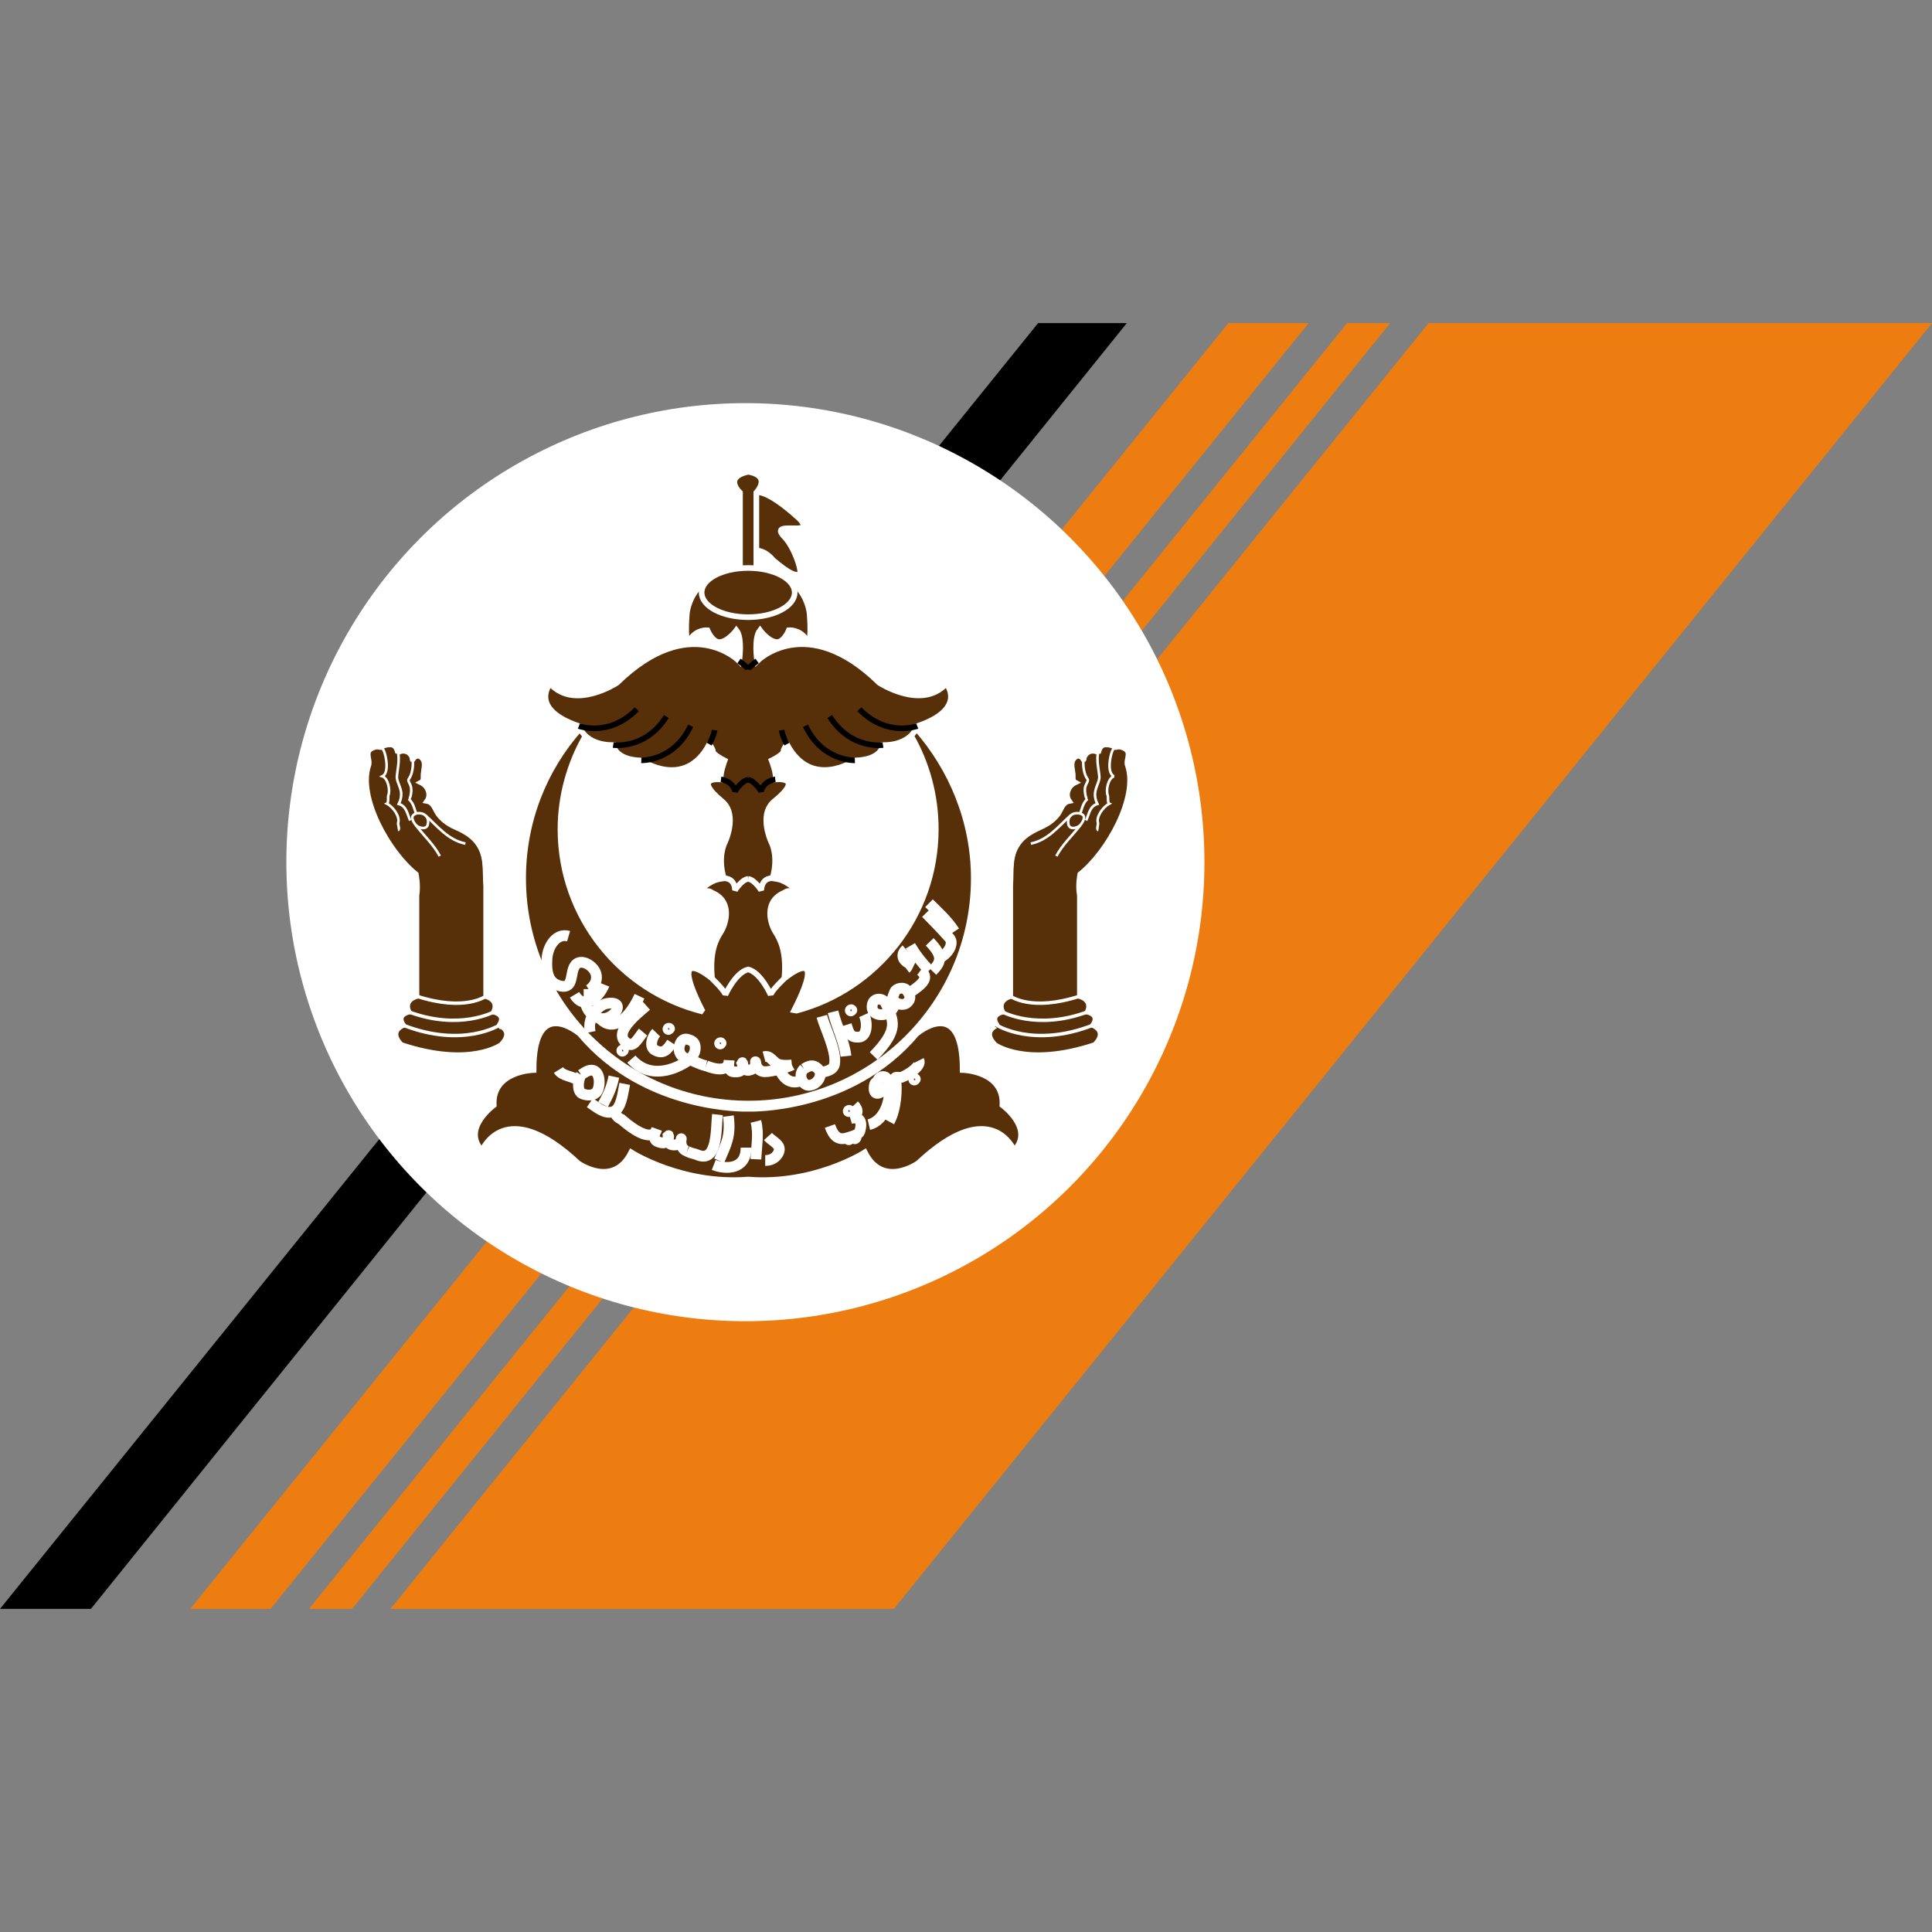 <?xml version="1.0" encoding="utf-8"?>
<!-- Generator: Adobe Illustrator 16.2.1, SVG Export Plug-In . SVG Version: 6.00 Build 0)  -->
<!DOCTYPE svg PUBLIC "-//W3C//DTD SVG 1.1//EN" "http://www.w3.org/Graphics/SVG/1.1/DTD/svg11.dtd">
<svg version="1.1"
	 id="Layer_1" xmlns:dc="http://purl.org/dc/elements/1.1/" xmlns:cc="http://web.resource.org/cc/" xmlns:rdf="http://www.w3.org/1999/02/22-rdf-syntax-ns#" xmlns:sodipodi="http://sodipodi.sourceforge.net/DTD/sodipodi-0.dtd" xmlns:inkscape="http://www.inkscape.org/namespaces/inkscape" sodipodi:version="0.32" inkscape:output_extension="org.inkscape.output.svg.inkscape" sodipodi:docname="Royal Brunei Airlines.svg" inkscape:version="0.45.1" xmlns:svg="http://www.w3.org/2000/svg" sodipodi:docbase="C:\Dokumente und Einstellungen\Christian Bier.MEDIACENTERPC\Desktop"
	 xmlns="http://www.w3.org/2000/svg" xmlns:xlink="http://www.w3.org/1999/xlink" x="0px" y="0px" width="50px" height="50px"
	 viewBox="61.998 124.287 50 50" enable-background="new 61.998 124.287 50 50" xml:space="preserve">
<rect x="61.998" y="124.287" width="50" height="50" fill="#808080" stroke="none"/>
<sodipodi:namedview  pagecolor="#ffffff" gridtolerance="10.0" inkscape:cy="108.7865" inkscape:cx="111.498" inkscape:zoom="1.7327518" borderopacity="1.0" bordercolor="#666666" guidetolerance="10.0" objecttolerance="10.0" id="base" inkscape:window-x="-4" inkscape:pageshadow="2" inkscape:window-width="1280" inkscape:current-layer="Layer_1" inkscape:window-height="905" inkscape:pageopacity="0.0" inkscape:window-y="-4">
	</sodipodi:namedview>
<g id="g3" transform="matrix(0.96,0,0,0.96,4.46,4.351)">
	<g id="g5">
		<polygon id="polygon7" points="59.936,168.305 87.921,133.643 90.313,133.643 62.387,168.305 		"/>
		<polygon id="polygon9" fill="#EE7D11" points="65.065,168.305 93.051,133.643 95.215,133.643 67.229,168.305 		"/>
		<polygon id="polygon11" fill="#EE7D11" points="68.266,168.305 69.427,168.305 97.413,133.643 96.251,133.643 		"/>
		<polygon id="polygon13" fill="#EE7D11" points="70.463,168.305 98.449,133.643 112.019,133.643 84.034,168.305 		"/>
		
			<circle id="circle15" sodipodi:cy="43.316002" sodipodi:cx="122.047" sodipodi:rx="36.886002" sodipodi:ry="36.886002" fill="#FFFFFF" cx="80.03" cy="148.176" r="12.375">
		</circle>
		<g id="g17">
			<path id="path19" fill="#572F08" stroke="#FFFFFF" stroke-width="0.151" stroke-miterlimit="2.613" d="M86.754,153.103
				c0,0,0.836,0.62,2.701,0c0.366-0.377-0.05-0.534-0.05-0.534c0.197-0.291-0.145-0.359-0.145-0.359
				c0.145-0.334-0.214-0.423-0.214-0.423v-2.717c-0.052-0.268,0.01-0.567,0.01-0.567c0.751-0.599,1.582-2.086,1.281-2.942
				c-0.032-0.098,0.025-0.194,0.021-0.313c-0.01-0.091-0.083-0.14-0.153-0.166c-0.059-0.024-0.119-0.028-0.169-0.012l-0.025,0.002
				c-0.151-0.085-0.348-0.11-0.419,0.012c-0.028,0.048-0.043,0.098-0.057,0.15l-0.002-0.028c-0.169-0.08-0.304-0.007-0.368,0.119
				c-0.005,0.011-0.009,0.021-0.014,0.043l-0.005,0.061c-0.007-0.059-0.033-0.085-0.1-0.114c-0.033-0.014-0.078-0.009-0.107,0.012
				c-0.173,0.116-0.105,0.302-0.085,0.473c0.007,0.085-0.023,0.183,0.06,0.228c-0.195,0.093-0.273,0.338-0.162,0.499
				c-0.175,0.033-0.214,0.225-0.299,0.347c-0.105,0.144-0.257,0.256-0.43,0.335c-0.221,0.102-0.434,0.206-0.592,0.392
				c-0.304,0.363-0.232,0.756-0.261,1.21v2.977c0,0-0.366,0.09-0.219,0.423c0,0-0.345,0.068-0.147,0.359
				C86.804,152.569,86.388,152.726,86.754,153.103L86.754,153.103z"/>
			<g id="g21">
				<path id="path23" fill="none" stroke="#FFFFFF" stroke-width="0.128" stroke-miterlimit="2.613" d="M89.146,145.464
					c0-0.082-0.023-0.114-0.1-0.15c-0.033-0.014-0.078-0.009-0.104,0.012c-0.176,0.116-0.107,0.302-0.088,0.473
					c0.007,0.085-0.023,0.183,0.06,0.228c-0.195,0.093-0.273,0.338-0.162,0.499c-0.175,0.033-0.214,0.225-0.299,0.347
					c-0.105,0.144-0.257,0.256-0.428,0.335c-0.223,0.102-0.437,0.206-0.594,0.392c-0.304,0.363-0.232,0.756-0.261,1.21"/>
				<path id="path25" fill="none" stroke="#FFFFFF" stroke-width="0.07" stroke-miterlimit="2.613" d="M88.413,148.013
					c0.164-0.313,0.423-0.543,0.648-0.836c0.06-0.073,0.133-0.199,0.076-0.266c-0.083-0.08-0.256-0.073-0.338,0.005
					c-0.332,0.294-0.603,0.662-1.074,0.76"/>
				<path id="path27" fill="none" stroke="#FFFFFF" stroke-width="0.07" stroke-miterlimit="2.613" d="M88.8,146.916
					c-0.08,0.068-0.08,0.194-0.054,0.268c0.047,0.117,0.23,0.074,0.316-0.007"/>
				<path id="path29" fill="none" stroke="#FFFFFF" stroke-width="0.07" stroke-miterlimit="2.613" d="M89.546,147.31
					c-0.06-0.009,0-0.164-0.01-0.185c-0.057-0.166,0.124-0.427,0.302-0.527c-0.048-0.021-0.023-0.19-0.041-0.226
					c-0.052-0.131,0.01-0.457,0.167-0.511c-0.192-0.093-0.105-0.551-0.039-0.694c0.046-0.1,0.162-0.131,0.281-0.089
					c0.066,0.028,0.142,0.078,0.153,0.169c0.004,0.116-0.053,0.214-0.021,0.313c0.301,0.853-0.53,2.343-1.281,2.942"/>
				<path id="path31" fill="none" stroke="#FFFFFF" stroke-width="0.07" stroke-miterlimit="2.613" d="M90.012,145.072
					c-0.151-0.085-0.348-0.11-0.419,0.012c-0.137,0.24-0.038,0.553-0.021,0.788c0.007,0.11-0.08,0.247-0.107,0.388
					c-0.028,0.121,0.005,0.249,0.053,0.347c-0.207,0.055-0.228,0.292-0.304,0.445"/>
				<path id="path33" fill="none" stroke="#FFFFFF" stroke-width="0.07" stroke-miterlimit="2.613" d="M89.534,145.205
					c-0.169-0.08-0.304-0.007-0.368,0.119c-0.043,0.08-0.05,0.427,0.087,0.612c0.036,0.05-0.05,0.128-0.068,0.238
					c-0.014,0.135,0.028,0.304,0.064,0.299c-0.121,0.11-0.145,0.261-0.195,0.402"/>
				<path id="path35" fill="none" stroke="#FFFFFF" stroke-width="0.093" stroke-miterlimit="2.613" d="M86.804,152.569
					c0,0,0.984,0.632,2.599,0"/>
				<path id="path37" fill="none" stroke="#FFFFFF" stroke-width="0.093" stroke-miterlimit="2.613" d="M86.952,152.21
					c0,0,0.926,0.516,2.309,0"/>
				<path id="path39" fill="none" stroke="#FFFFFF" stroke-width="0.093" stroke-miterlimit="2.613" d="M87.17,151.787
					c0,0,0.553,0.43,1.876,0"/>
				<path id="path41" fill="#572F08" stroke="#FFFFFF" stroke-width="0.151" stroke-miterlimit="2.613" d="M73.45,153.103
					c0,0-0.832,0.62-2.702,0c-0.366-0.377,0.051-0.534,0.051-0.534c-0.195-0.291,0.149-0.359,0.149-0.359
					c-0.149-0.334,0.215-0.423,0.215-0.423v-2.717c0.046-0.268-0.017-0.567-0.017-0.567c-0.749-0.599-1.576-2.086-1.279-2.942
					c0.031-0.098-0.024-0.194-0.016-0.313c0.004-0.091,0.078-0.14,0.153-0.166c0.057-0.024,0.117-0.028,0.164-0.012l0.027,0.002
					c0.149-0.085,0.347-0.11,0.417,0.012c0.028,0.048,0.047,0.098,0.056,0.15l0.007-0.028c0.164-0.08,0.305-0.007,0.367,0.119
					c0.004,0.011,0.008,0.021,0.012,0.043l0.008,0.061c0.004-0.059,0.031-0.085,0.101-0.114c0.032-0.014,0.075-0.009,0.106,0.012
					c0.175,0.116,0.101,0.302,0.085,0.473c-0.008,0.085,0.024,0.183-0.06,0.228c0.191,0.093,0.273,0.338,0.16,0.499
					c0.176,0.033,0.215,0.225,0.301,0.347c0.106,0.144,0.254,0.256,0.425,0.335c0.227,0.102,0.437,0.206,0.594,0.392
					c0.304,0.363,0.235,0.756,0.267,1.21v2.977c0,0,0.363,0.09,0.214,0.423c0,0,0.343,0.068,0.149,0.359
					C73.403,152.569,73.82,152.726,73.45,153.103L73.45,153.103z"/>
				<path id="path43" fill="none" stroke="#FFFFFF" stroke-width="0.128" stroke-miterlimit="2.613" d="M71.061,145.464
					c-0.005-0.082,0.019-0.114,0.101-0.15c0.032-0.014,0.075-0.009,0.106,0.012c0.175,0.116,0.101,0.302,0.085,0.473
					c-0.008,0.085,0.024,0.183-0.06,0.228c0.191,0.093,0.273,0.338,0.16,0.499c0.176,0.033,0.215,0.225,0.301,0.347
					c0.106,0.144,0.254,0.256,0.425,0.335c0.227,0.102,0.437,0.206,0.594,0.392c0.304,0.363,0.235,0.756,0.267,1.21"/>
				<path id="path45" fill="none" stroke="#FFFFFF" stroke-width="0.07" stroke-miterlimit="2.613" d="M71.791,148.013
					c-0.164-0.313-0.422-0.543-0.647-0.836c-0.059-0.073-0.133-0.199-0.07-0.266c0.077-0.08,0.249-0.073,0.331,0.005
					c0.332,0.294,0.605,0.662,1.078,0.76"/>
				<path id="path47" fill="none" stroke="#FFFFFF" stroke-width="0.07" stroke-miterlimit="2.613" d="M71.404,146.916
					c0.086,0.068,0.082,0.194,0.056,0.268c-0.046,0.117-0.232,0.074-0.316-0.007"/>
				<path id="path49" fill="none" stroke="#FFFFFF" stroke-width="0.07" stroke-miterlimit="2.613" d="M70.662,147.31
					c0.06-0.009-0.004-0.164,0.005-0.185c0.058-0.166-0.116-0.427-0.301-0.527c0.05-0.021,0.023-0.19,0.039-0.226
					c0.055-0.131-0.009-0.457-0.16-0.511c0.187-0.093,0.101-0.551,0.036-0.694c-0.046-0.1-0.16-0.131-0.278-0.089
					c-0.074,0.028-0.147,0.078-0.153,0.169c-0.007,0.116,0.048,0.214,0.016,0.313c-0.297,0.853,0.53,2.343,1.28,2.942"/>
				<path id="path51" fill="none" stroke="#FFFFFF" stroke-width="0.07" stroke-miterlimit="2.613" d="M70.194,145.072
					c0.149-0.085,0.347-0.11,0.417,0.012c0.137,0.24,0.039,0.553,0.024,0.788c-0.007,0.11,0.082,0.247,0.109,0.388
					c0.024,0.121-0.008,0.249-0.058,0.347c0.212,0.055,0.234,0.292,0.309,0.445"/>
				<path id="path53" fill="none" stroke="#FFFFFF" stroke-width="0.07" stroke-miterlimit="2.613" d="M70.674,145.205
					c0.164-0.08,0.305-0.007,0.367,0.119c0.039,0.08,0.051,0.427-0.086,0.612c-0.039,0.05,0.051,0.128,0.063,0.238
					c0.019,0.135-0.028,0.304-0.063,0.299c0.125,0.11,0.149,0.261,0.2,0.402"/>
				<path id="path55" fill="none" stroke="#FFFFFF" stroke-width="0.093" stroke-miterlimit="2.613" d="M73.403,152.569
					c0,0-0.989,0.632-2.603,0"/>
				<path id="path57" fill="none" stroke="#FFFFFF" stroke-width="0.093" stroke-miterlimit="2.613" d="M73.254,152.21
					c0,0-0.925,0.516-2.307,0"/>
				<path id="path59" fill="none" stroke="#FFFFFF" stroke-width="0.093" stroke-miterlimit="2.613" d="M73.039,151.787
					c0,0-0.558,0.43-1.877,0"/>
				<path id="path61" fill="#572F08" stroke="#FFFFFF" stroke-width="0.151" stroke-miterlimit="2.613" d="M80.104,154.825
					c0,0,2.756,0.098,4.538-2.021c0,0,1.245-1.074,1.245,0.975c0,0,1.117,0.023,1.072,0.947c0,0,0.876,0.64,0.315,1.224
					c0,0-0.608-1.516-2.585,0.34c0,0-0.951,0.683-1.44-0.292c0,0-1.364,0.876-3.146,0.733c-1.782,0.142-3.15-0.733-3.15-0.733
					c-0.487,0.975-1.435,0.292-1.435,0.292c-1.979-1.855-2.587-0.34-2.587-0.34c-0.562-0.584,0.315-1.224,0.315-1.224
					c-0.046-0.924,1.074-0.947,1.074-0.947c0-2.049,1.246-0.975,1.246-0.975C77.345,154.923,80.104,154.825,80.104,154.825
					L80.104,154.825z"/>
				<path id="path63" fill="#572F08" stroke="#FFFFFF" stroke-width="0.151" stroke-miterlimit="2.613" d="M80.322,138.21
					c0,0,0.257-0.121,1.151,0.694c0,0,0.301,0.271-0.043,0.271c-0.338,0-0.608-0.036-0.338,0.243c0.269,0.28,0.511,1.015,0.38,1.015
					c-0.138,0-0.272-0.042-0.699-0.402c0,0-0.181-0.248-0.452-0.259V138.21L80.322,138.21z"/>
				<path id="path65" fill="#572F08" stroke="#FFFFFF" stroke-width="0.151" stroke-miterlimit="2.613" d="M75.565,144.585
					c-0.953,1.074-1.526,2.478-1.526,4.025c0,3.355,2.719,6.073,6.075,6.073c3.35,0,6.072-2.721,6.072-6.073
					c0-1.537-0.598-2.958-1.544-4.032l-0.142,0.195c0.421,0.736,0.663,1.601,0.663,2.514c0,2.342-1.595,4.318-3.754,4.892
					l-0.064-0.011c0.955-1.879-0.264-0.857-0.264-0.857c0.069-0.752-0.125-1.074-0.247-1.267c-0.121-0.195-0.311-0.771,0.197-1.023
					l0.05-0.022c0.217-0.163,0.304,0.167,0.293-0.017c-0.012-0.178-0.38-0.323-0.38-0.323l-0.019-0.007
					c-0.109-0.029-0.214-0.043-0.214-0.043c0.171-0.587-0.023-0.952-0.023-0.952s-0.373-0.763,0.075-1.124
					c0.841-0.684,0.024-0.587,0.024-0.587c0.05-0.121-0.1-0.511-0.1-0.511c0.1-0.048,0.318-0.173,0.318-0.242
					c0-0.073,0.095-0.194,0.095-0.194c0.66,1.24,1.832,0.436,1.832,0.436c0.734-0.023,0.758-0.414,0.758-0.414
					c0.599,0,0.827-0.303,0.898-0.446c0.024-0.043,0.026-0.067,0.026-0.067c1.366-0.463,0.782-1.146,0.782-1.146
					c-0.656,0.73-1.806-0.021-1.806-0.021c-1.972-1.931-3.293-0.587-3.293-0.587s-0.097-0.614,0.076-0.832
					c0,0,0.195,0.271,0.414,0.316c0.219,0.05,0.365-0.316,0.365-0.316s0.295-0.024,0.466,0.246c0.167,0.263,0.096-0.648,0.096-0.648
					s-0.026-1.11-1.44-1.258v-0.488v-1.561c0,0,0.428-0.451-0.218-0.561c-0.682,0.148-0.221,0.561-0.221,0.561v2.05
					c-1.413,0.149-1.437,1.258-1.437,1.258s-0.071,0.911,0.097,0.648c0.169-0.271,0.461-0.246,0.461-0.246s0.15,0.366,0.368,0.316
					c0.219-0.049,0.414-0.316,0.414-0.316c0.171,0.218,0.074,0.832,0.074,0.832s-1.317-1.344-3.296,0.587
					c0,0-1.143,0.752-1.801,0.021c0,0-0.586,0.684,0.779,1.146c0,0,0.141,0.512,0.925,0.512c0,0,0.028,0.392,0.757,0.415
					c0,0,1.172,0.804,1.83-0.436c0,0,0.1,0.121,0.1,0.194c0,0.069,0.218,0.194,0.315,0.242c0,0-0.144,0.39-0.097,0.511
					c0,0-0.803-0.097,0.024,0.587c0.442,0.366,0.073,1.122,0.073,1.122s-0.197,0.367-0.023,0.953c0,0-0.112,0.015-0.23,0.051
					c0,0-0.366,0.145-0.378,0.323c-0.012,0.184,0.069-0.145,0.292,0.017l0.048,0.022c0.506,0.252,0.314,0.828,0.195,1.023
					c-0.124,0.193-0.318,0.516-0.243,1.267c0,0-1.221-1.022-0.271,0.857l0.023,0.036c-2.204-0.547-3.84-2.543-3.84-4.916
					c0-0.91,0.253-1.777,0.671-2.51L75.565,144.585L75.565,144.585z"/>
				<path id="path67" fill="#572F08" stroke="#FFFFFF" stroke-width="0.151" stroke-miterlimit="2.613" d="M80.104,141.571
					c0.691,0,1.255-0.295,1.255-0.664c0-0.366-0.564-0.662-1.255-0.662c-0.694,0-1.254,0.296-1.254,0.662
					C78.849,141.276,79.41,141.571,80.104,141.571L80.104,141.571z"/>
				<path id="path69" fill="none" stroke="#000000" stroke-width="0.151" stroke-miterlimit="2.613" d="M79.856,142.752
					c0,0,0.238,0.165,0.247,0.229"/>
				<path id="path71" fill="none" stroke="#000000" stroke-width="0.151" stroke-miterlimit="2.613" d="M80.346,142.752
					c0,0-0.23,0.165-0.242,0.229"/>
				<path id="path73" fill="none" stroke="#000000" stroke-width="0.151" stroke-miterlimit="2.613" d="M75.541,144.506
					c0,0,0.816,0.309,1.561-0.452"/>
				<path id="path75" fill="none" stroke="#000000" stroke-width="0.151" stroke-miterlimit="2.613" d="M76.466,145.018
					c0,0,0.866,0.132,1.432-0.768"/>
				<path id="path77" fill="none" stroke="#000000" stroke-width="0.151" stroke-miterlimit="2.613" d="M77.224,145.431
					c0,0,0.875,0.033,1.331-0.932"/>
				<path id="path79" fill="none" stroke="#000000" stroke-width="0.151" stroke-miterlimit="2.613" d="M79.053,144.994
					c0,0,0.124-0.21,0.147-0.377"/>
				<path id="path81" fill="none" stroke="#000000" stroke-width="0.151" stroke-miterlimit="2.613" d="M84.663,144.506
					c0,0-0.815,0.309-1.561-0.452"/>
				<path id="path83" fill="none" stroke="#000000" stroke-width="0.151" stroke-miterlimit="2.613" d="M83.739,145.018
					c0,0-0.865,0.132-1.435-0.768"/>
				<path id="path85" fill="none" stroke="#000000" stroke-width="0.151" stroke-miterlimit="2.613" d="M82.981,145.431
					c0,0-0.875,0.033-1.331-0.932"/>
				<path id="path87" fill="none" stroke="#000000" stroke-width="0.151" stroke-miterlimit="2.613" d="M81.149,144.994
					c0,0-0.119-0.21-0.142-0.377"/>
				<path id="path89" fill="none" stroke="#000000" stroke-width="0.151" stroke-miterlimit="2.613" d="M79.372,145.944
					c0,0,0.314,0.039,0.378,0.321c0,0,0.183-0.295,0.354-0.309"/>
				<path id="path91" fill="none" stroke="#000000" stroke-width="0.151" stroke-miterlimit="2.613" d="M80.836,145.944
					c0,0-0.318,0.039-0.38,0.321c0,0-0.183-0.295-0.351-0.309"/>
			</g>
			<g id="g93">
				<path id="path95" fill="none" stroke="#FFFFFF" stroke-width="0.151" stroke-miterlimit="2.613" d="M79.372,148.617
					c0,0,0.366-0.081,0.378,0.316c0,0,0.183-0.292,0.354-0.305"/>
				<path id="path97" fill="none" stroke="#FFFFFF" stroke-width="0.151" stroke-miterlimit="2.613" d="M80.836,148.617
					c0,0-0.352-0.093-0.38,0.316c0,0-0.183-0.292-0.351-0.305"/>
				<path id="path99" fill="none" stroke="#FFFFFF" stroke-width="0.151" stroke-miterlimit="2.613" d="M81.08,151.311
					c0,0-0.344,0.322-0.368,0.44c0,0-0.269-0.605-0.608-0.683c-0.342,0.077-0.613,0.683-0.613,0.683
					c-0.024-0.121-0.364-0.44-0.364-0.44"/>
			</g>
			<g id="g101">
				<path id="path103" fill="none" stroke="#FFFFFF" stroke-width="0.291" stroke-miterlimit="2.613" d="M75.264,150.171
					c-0.319-0.093-0.561,0.252-0.584,0.612c-0.024,0.395,0.046,0.668,0.382,0.735c0.34,0.065,0.238-0.341,0.367-0.544
					c0.136-0.217,0.468-0.039,0.557,0.168c0.078,0.182-0.007,0.37-0.171,0.476c0-0.007,0-0.014,0-0.021"/>
				<path id="path105" fill="none" stroke="#FFFFFF" stroke-width="0.291" stroke-miterlimit="2.613" d="M75.424,151.751
					c0.258,0.434,0.664,0.067,0.801-0.275"/>
				<path id="path107" fill="none" stroke="#FFFFFF" stroke-width="0.291" stroke-miterlimit="2.613" d="M75.709,151.944
					c0.047,0.231,0.188,0.388,0.372,0.437c0.221,0.067,0.482-0.117,0.499-0.289c0.012-0.156-0.281-0.131-0.398-0.067
					c-0.234,0.132-0.402,0.406-0.336,0.732"/>
				<path id="path109" fill="none" stroke="#FFFFFF" stroke-width="0.291" stroke-miterlimit="2.613" d="M76.076,152.349
					c0.301,0.383,0.733,0.206,1.1-0.558"/>
				<path id="path111" fill="none" stroke="#FFFFFF" stroke-width="0.291" stroke-miterlimit="2.613" d="M77.361,152.046
					c-0.237,0.211-0.991,0.779-0.47,1.04c0.137,0.067,0.278-0.208,0.38-0.329"/>
				<path id="path113" fill="none" stroke="#FFFFFF" stroke-width="0.291" stroke-miterlimit="2.613" d="M77.626,152.772
					c-0.117,0.121-0.19,0.381-0.041,0.467c0.233,0.133,0.342-0.014,0.461-0.196"/>
				<path id="path115" fill="none" stroke="#FFFFFF" stroke-width="0.291" stroke-miterlimit="2.613" d="M76.957,153.484
					c0.418,0.482,1.019,0.366,1.481,0.075c0.135-0.08,0.28-0.256,0.23-0.456c-0.019-0.081-0.1-0.125-0.176-0.146
					c-0.071-0.028-0.152-0.01-0.199,0.068c-0.109,0.181-0.034,0.392,0.138,0.441c0.247,0.078,0.333,0.153,0.537,0.199"/>
				<path id="path117" fill="none" stroke="#FFFFFF" stroke-width="0.291" stroke-miterlimit="2.613" d="M81.282,153.644
					c-0.091,0.053-0.523,0.181-0.727,0.181c-0.285,0-0.269-0.425-0.24-0.211c0,0.021-0.054,0.121-0.102,0.143
					c-0.304,0.141-0.231-0.249-0.274-0.164c0,0,0.126,0.281-0.254,0.231c0,0-0.143-0.023-0.095-0.292c0,0,0.026,0.39-0.623,0.132"/>
				<path id="path119" fill="none" stroke="#FFFFFF" stroke-width="0.291" stroke-miterlimit="2.613" d="M80.533,153.42
					c0.133-0.036,0.192,0.064,0.302,0.157c0.057,0.05,0.162,0.093,0.447,0.068"/>
				<path id="path121" fill="none" stroke="#FFFFFF" stroke-width="0.291" stroke-miterlimit="2.613" d="M80.944,153.751
					c0.085,0.215,0.256,0.4,0.509,0.341c0.041-0.007,0.071-0.041,0.11-0.064"/>
				<path id="path123" fill="none" stroke="#FFFFFF" stroke-width="0.291" stroke-miterlimit="2.613" d="M81.61,153.747
					c0.133-0.081,0.238-0.128,0.364-0.014c0.183,0.16-0.003,0.456-0.236,0.459C81.579,154.196,81.43,153.911,81.61,153.747"/>
				<path id="path125" fill="none" stroke="#FFFFFF" stroke-width="0.291" stroke-miterlimit="2.613" d="M82.033,153.852
					c0.195-0.034,0.37-0.076,0.4-0.233c0.061-0.349-0.257-0.968-0.343-1.288"/>
				<path id="path127" fill="none" stroke="#FFFFFF" stroke-width="0.291" stroke-miterlimit="2.613" d="M82.392,152.21
					c0.102,0.409,0.306,0.801,0.349,1.195"/>
				<path id="path129" fill="none" stroke="#FFFFFF" stroke-width="0.291" stroke-miterlimit="2.613" d="M82.751,152.562
					c0.075,0.242,0.109,0.338,0.328,0.331c0.242-0.007,0.247-0.391,0.152-0.601"/>
				<path id="path131" fill="none" stroke="#FFFFFF" stroke-width="0.186" stroke-miterlimit="2.613" d="M82.933,152.125
					c-0.038-0.046-0.102-0.018-0.121,0.018c-0.031,0.063,0.043,0.121,0.096,0.085C82.936,152.21,82.979,152.167,82.933,152.125
					L82.933,152.125z"/>
				<path id="path133" fill="none" stroke="#FFFFFF" stroke-width="0.291" stroke-miterlimit="2.613" d="M84.1,151.969
					c-0.159-0.111-0.1-0.129-0.043-0.299c0.036-0.093,0.238-0.143,0.321-0.04c0.064,0.089,0.116,0.174,0.069,0.263
					C84.371,152.035,84.229,152.035,84.1,151.969"/>
				<path id="path135" fill="none" stroke="#FFFFFF" stroke-width="0.291" stroke-miterlimit="2.613" d="M84.44,151.706
					c0.414-0.268,0.544-0.43,0.309-0.608"/>
				<path id="path137" fill="none" stroke="#FFFFFF" stroke-width="0.291" stroke-miterlimit="2.613" d="M84.57,150.706
					c-0.138,0.139-0.152,0.291-0.209,0.334"/>
				<path id="path139" fill="none" stroke="#FFFFFF" stroke-width="0.291" stroke-miterlimit="2.613" d="M84.476,150.431
					c0.14,0.243,0.313,0.46,0.508,0.662"/>
				<path id="path141" fill="none" stroke="#FFFFFF" stroke-width="0.291" stroke-miterlimit="2.613" d="M85.07,151.111
					c0.225-0.232,0.313-0.388-0.072-0.787"/>
				<path id="path143" fill="none" stroke="#FFFFFF" stroke-width="0.291" stroke-miterlimit="2.613" d="M85.278,150.752
					c0.176-0.09,0.309-0.272,0.299-0.417c0-0.07-0.038-0.106-0.082-0.157c-0.231-0.256-0.329-0.355-0.597-0.629"/>
				<path id="path145" fill="none" stroke="#FFFFFF" stroke-width="0.291" stroke-miterlimit="2.613" d="M84.979,149.282
					c0.242,0.238,0.494,0.463,0.687,0.761"/>
				<path id="path147" fill="none" stroke="#FFFFFF" stroke-width="0.291" stroke-miterlimit="2.613" d="M74.991,153.779
					c0.104,0.168,0.371,0.157,0.531,0.282"/>
				<path id="path149" fill="none" stroke="#FFFFFF" stroke-width="0.291" stroke-miterlimit="2.613" d="M75.6,153.907
					c0.078-0.05,0.188-0.128,0.285-0.124c0.238,0.007,0.243,0.425,0.142,0.578c-0.075,0.109-0.254,0.116-0.391,0.059
					C75.483,154.357,75.518,154.044,75.6,153.907"/>
				<path id="path151" fill="none" stroke="#FFFFFF" stroke-width="0.291" stroke-miterlimit="2.613" d="M75.838,154.66
					c0.199,0.133,0.402,0.32,0.635,0.24c0.204-0.076,0.247-0.454,0.304-0.747"/>
				<path id="path153" fill="none" stroke="#FFFFFF" stroke-width="0.291" stroke-miterlimit="2.613" d="M76.192,154.711
					c0.149-0.278,0.227-0.441,0.293-0.753"/>
				<path id="path155" fill="none" stroke="#FFFFFF" stroke-width="0.291" stroke-miterlimit="2.613" d="M78.457,155.969
					c0.145,0.073,0.16,0.047,0.279,0.097c0.553,0.236,0.498-0.712,0.541-1.085"/>
				<path id="path157" fill="none" stroke="#FFFFFF" stroke-width="0.291" stroke-miterlimit="2.613" d="M79.571,155.021
					c0.072,0.551-0.064,0.765-0.247,1.202"/>
				<path id="path159" fill="none" stroke="#FFFFFF" stroke-width="0.291" stroke-miterlimit="2.613" d="M80.638,155.572
					c0.114,0.13,0.359,0.214,0.297,0.404c-0.028,0.085-0.128,0.242-0.371,0.242"/>
				<path id="path161" fill="none" stroke="#FFFFFF" stroke-width="0.291" stroke-miterlimit="2.613" d="M83.917,154.11
					c-0.19,0.323-0.426,0.395-0.416,0.16c0.007-0.197,0.052-0.117,0.114-0.238c0.047-0.1,0.204-0.104,0.242,0
					c0.162,0.448-0.05,1.115-0.499,1.219"/>
				<path id="path163" fill="none" stroke="#FFFFFF" stroke-width="0.291" stroke-miterlimit="2.613" d="M83.91,155.172
					c0.185-0.34,0.218-0.895,0.164-1.187c-0.005-0.021,0.135,0,0.159-0.007c0.235-0.091,0.542-0.323,0.475-0.456"/>
				<path id="path165" fill="none" stroke="#FFFFFF" stroke-width="0.291" stroke-miterlimit="2.613" d="M84.361,150.531
					c-0.109,0.09-0.147,0.271,0.091,0.38"/>
				<path id="path167" fill="none" stroke="#FFFFFF" stroke-width="0.291" stroke-miterlimit="2.613" d="M83.487,153.4
					c0.703-0.721,0.533-0.955,0.328-1.414c-0.067-0.154-0.318-0.164-0.361,0.018c-0.06,0.266,0.207,0.327,0.375,0.259
					c0.171-0.065,0.173-0.164,0.271-0.292"/>
				<path id="path169" fill="none" stroke="#FFFFFF" stroke-width="0.186" stroke-miterlimit="2.613" d="M79.41,153.014
					c-0.038-0.043-0.102-0.02-0.121,0.018c-0.031,0.064,0.043,0.121,0.093,0.089C79.41,153.099,79.453,153.06,79.41,153.014
					L79.41,153.014z"/>
				<path id="path171" fill="none" stroke="#FFFFFF" stroke-width="0.186" stroke-miterlimit="2.613" d="M78.019,152.623
					c-0.043-0.043-0.102-0.018-0.121,0.02c-0.033,0.064,0.041,0.121,0.091,0.085C78.019,152.709,78.063,152.672,78.019,152.623
					L78.019,152.623z"/>
				<path id="path173" fill="none" stroke="#FFFFFF" stroke-width="0.291" stroke-miterlimit="2.613" d="M82.308,155.289
					c0.1,0.283,0.235,0.388,0.45,0.323c0.192-0.055,0.33-0.096,0.356-0.179c0.078-0.269,0-0.406-0.247-0.347
					c0,0,0.326-0.114,0.091-0.361"/>
				<path id="path175" fill="none" stroke="#FFFFFF" stroke-width="0.291" stroke-miterlimit="2.613" d="M79.177,156.337
					c0.33,0.128,0.874,0.128,0.87-0.466"/>
				<path id="path177" fill="none" stroke="#FFFFFF" stroke-width="0.186" stroke-miterlimit="2.613" d="M76.774,153.21
					c-0.04-0.046-0.102-0.021-0.121,0.019c-0.031,0.062,0.043,0.121,0.096,0.085C76.774,153.295,76.82,153.256,76.774,153.21
					L76.774,153.21z"/>
				<path id="path179" fill="none" stroke="#FFFFFF" stroke-width="0.291" stroke-miterlimit="2.613" d="M80.313,155.165
					c0.085,0.336,0.014,0.683,0,1.02"/>
				<path id="path181" fill="none" stroke="#FFFFFF" stroke-width="0.186" stroke-miterlimit="2.613" d="M82.879,155.599
					c-0.043-0.048-0.1-0.024-0.121,0.014c-0.036,0.066,0.045,0.121,0.093,0.09C82.879,155.684,82.922,155.641,82.879,155.599
					L82.879,155.599z"/>
				<path id="path183" fill="none" stroke="#FFFFFF" stroke-width="0.186" stroke-miterlimit="2.613" d="M83.045,155.572
					c-0.045-0.048-0.105-0.021-0.123,0.014c-0.034,0.066,0.038,0.121,0.09,0.091C83.045,155.658,83.088,155.613,83.045,155.572
					L83.045,155.572z"/>
				<path id="path185" fill="none" stroke="#FFFFFF" stroke-width="0.186" stroke-miterlimit="2.613" d="M82.879,154.838
					c-0.043-0.045-0.1-0.021-0.121,0.019c-0.036,0.061,0.045,0.121,0.093,0.085C82.879,154.923,82.922,154.882,82.879,154.838
					L82.879,154.838z"/>
				<path id="path187" fill="none" stroke="#FFFFFF" stroke-width="0.186" stroke-miterlimit="2.613" d="M84.647,153.985
					c-0.043-0.048-0.1-0.019-0.119,0.018c-0.038,0.064,0.038,0.124,0.088,0.089C84.647,154.073,84.687,154.028,84.647,153.985
					L84.647,153.985z"/>
				<path id="path189" fill="none" stroke="#FFFFFF" stroke-width="0.291" stroke-miterlimit="2.613" d="M78.457,155.969
					c-0.263-0.091-0.121-0.492-0.164-0.278c-0.005,0.021-0.085,0.1-0.142,0.107c-0.331,0.033-0.135-0.309-0.204-0.242
					c0,0,0.031,0.303-0.313,0.139c0,0-0.128-0.071,0-0.308c0,0-0.093,0.465-0.948-0.279c0,0-0.229-0.09-0.131-0.256"/>
			</g>
		</g>
	</g>
</g>
</svg>
